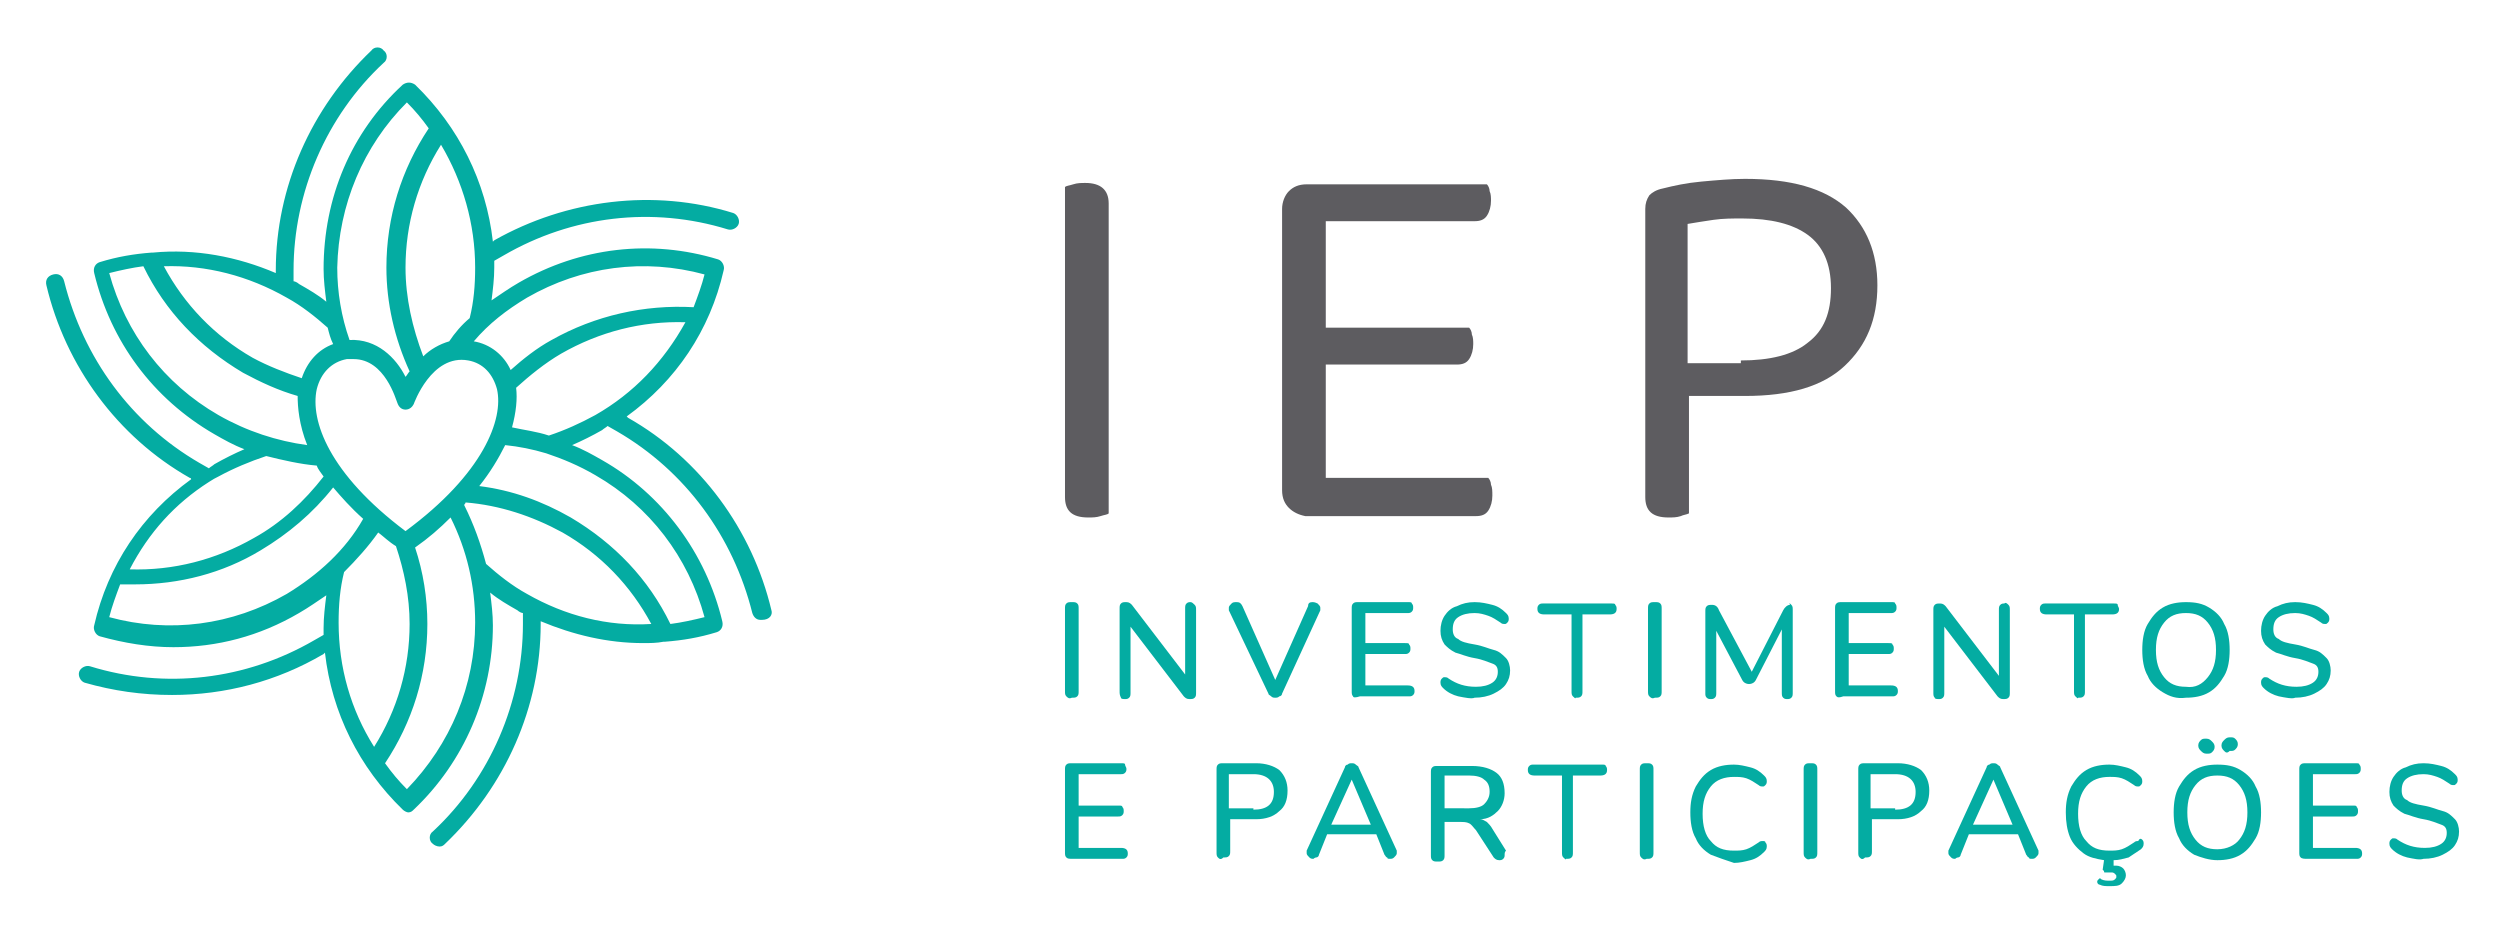 <?xml version="1.0" encoding="utf-8"?>
<!-- Generator: Adobe Illustrator 22.1.0, SVG Export Plug-In . SVG Version: 6.00 Build 0)  -->
<svg version="1.1" id="Capa_1" xmlns="http://www.w3.org/2000/svg" xmlns:xlink="http://www.w3.org/1999/xlink" x="0px" y="0px"
	 viewBox="0 0 183.1 68.1" style="enable-background:new 0 0 183.1 68.1;" xml:space="preserve">
<style type="text/css">
	.st0{fill:#04ACA2;}
	.st1{fill:#5D5C60;}
</style>
<g>
	<g>
		<g>
			<g>
				<g>
					<g>
						<path class="st0" d="M78.1,51c-0.1-0.1-0.1-0.2-0.1-0.4v-6c0-0.2,0-0.3,0.1-0.4c0.1-0.1,0.2-0.1,0.4-0.1c0.2,0,0.3,0,0.4,0.1
							c0.1,0.1,0.1,0.2,0.1,0.4v6c0,0.2,0,0.3-0.1,0.4c-0.1,0.1-0.2,0.1-0.4,0.1C78.3,51.2,78.2,51.1,78.1,51z"/>
						<path class="st0" d="M87.5,44.3c0.1,0.1,0.1,0.2,0.1,0.4v6c0,0.2,0,0.3-0.1,0.4c-0.1,0.1-0.2,0.1-0.4,0.1
							c-0.2,0-0.3-0.1-0.4-0.2l-3.9-5.1v4.8c0,0.2,0,0.3-0.1,0.4c-0.1,0.1-0.2,0.1-0.3,0.1s-0.3,0-0.3-0.1C82,50.9,82,50.8,82,50.6
							v-6c0-0.2,0-0.3,0.1-0.4c0.1-0.1,0.2-0.1,0.4-0.1c0.2,0,0.3,0.1,0.4,0.2l3.9,5.1v-4.8c0-0.2,0-0.3,0.1-0.4
							c0.1-0.1,0.2-0.1,0.3-0.1C87.3,44.1,87.4,44.2,87.5,44.3z"/>
						<path class="st0" d="M96.1,44.1c0.1,0,0.2,0,0.4,0.1c0.1,0.1,0.2,0.2,0.2,0.3c0,0,0,0.1,0,0.2l-2.8,6.1c0,0.1-0.1,0.2-0.2,0.2
							c-0.1,0.1-0.2,0.1-0.3,0.1c-0.1,0-0.2,0-0.3-0.1c-0.1-0.1-0.2-0.1-0.2-0.2L90,44.7c0-0.1,0-0.1,0-0.2c0-0.1,0.1-0.2,0.2-0.3
							c0.1-0.1,0.2-0.1,0.4-0.1c0.2,0,0.3,0.1,0.4,0.3l2.4,5.4l2.4-5.4C95.8,44.2,95.9,44.1,96.1,44.1z"/>
						<path class="st0" d="M99.1,51c-0.1-0.1-0.1-0.2-0.1-0.4v-6c0-0.2,0-0.3,0.1-0.4c0.1-0.1,0.2-0.1,0.4-0.1h3.6
							c0.2,0,0.3,0,0.3,0.1c0.1,0.1,0.1,0.2,0.1,0.3s0,0.2-0.1,0.3c-0.1,0.1-0.2,0.1-0.3,0.1h-3.1v2.2h2.9c0.2,0,0.3,0,0.3,0.1
							c0.1,0.1,0.1,0.2,0.1,0.3c0,0.1,0,0.2-0.1,0.3c-0.1,0.1-0.2,0.1-0.3,0.1h-2.9v2.3h3.1c0.3,0,0.5,0.1,0.5,0.4
							c0,0.1,0,0.2-0.1,0.3c-0.1,0.1-0.2,0.1-0.3,0.1h-3.6C99.3,51.1,99.1,51.1,99.1,51z"/>
						<path class="st0" d="M106.8,51c-0.4-0.1-0.8-0.3-1.1-0.6c-0.1-0.1-0.2-0.2-0.2-0.4c0-0.1,0-0.2,0.1-0.3
							c0.1-0.1,0.1-0.1,0.2-0.1c0.1,0,0.2,0,0.3,0.1c0.6,0.4,1.2,0.6,2,0.6c0.5,0,0.9-0.1,1.2-0.3c0.3-0.2,0.4-0.5,0.4-0.8
							c0-0.3-0.1-0.5-0.4-0.6c-0.3-0.1-0.7-0.3-1.3-0.4c-0.6-0.1-1-0.3-1.4-0.4c-0.4-0.2-0.6-0.4-0.8-0.6c-0.2-0.3-0.3-0.6-0.3-1
							c0-0.4,0.1-0.8,0.3-1.1c0.2-0.3,0.5-0.6,0.9-0.7c0.4-0.2,0.8-0.3,1.3-0.3c0.5,0,0.9,0.1,1.3,0.2c0.4,0.1,0.7,0.3,1,0.6
							c0.1,0.1,0.2,0.2,0.2,0.4c0,0.1,0,0.2-0.1,0.3c-0.1,0.1-0.1,0.1-0.2,0.1c-0.1,0-0.2,0-0.3-0.1c-0.3-0.2-0.6-0.4-0.9-0.5
							c-0.3-0.1-0.6-0.2-1-0.2c-0.5,0-0.9,0.1-1.2,0.3c-0.3,0.2-0.4,0.5-0.4,0.9c0,0.3,0.1,0.6,0.4,0.7c0.2,0.2,0.6,0.3,1.2,0.4
							c0.6,0.1,1,0.3,1.4,0.4c0.4,0.1,0.6,0.3,0.9,0.6c0.2,0.2,0.3,0.6,0.3,0.9c0,0.4-0.1,0.7-0.3,1c-0.2,0.3-0.5,0.5-0.9,0.7
							c-0.4,0.2-0.9,0.3-1.4,0.3C107.8,51.2,107.3,51.1,106.8,51z"/>
						<path class="st0" d="M115.2,51c-0.1-0.1-0.1-0.2-0.1-0.4V45h-2c-0.3,0-0.5-0.1-0.5-0.4c0-0.1,0-0.2,0.1-0.3
							c0.1-0.1,0.2-0.1,0.3-0.1h5c0.2,0,0.3,0,0.3,0.1c0.1,0.1,0.1,0.2,0.1,0.3c0,0.3-0.2,0.4-0.5,0.4h-2v5.6c0,0.2,0,0.3-0.1,0.4
							c-0.1,0.1-0.2,0.1-0.4,0.1C115.4,51.2,115.3,51.1,115.2,51z"/>
						<path class="st0" d="M120.8,51c-0.1-0.1-0.1-0.2-0.1-0.4v-6c0-0.2,0-0.3,0.1-0.4c0.1-0.1,0.2-0.1,0.4-0.1c0.2,0,0.3,0,0.4,0.1
							c0.1,0.1,0.1,0.2,0.1,0.4v6c0,0.2,0,0.3-0.1,0.4c-0.1,0.1-0.2,0.1-0.4,0.1C121,51.2,120.9,51.1,120.8,51z"/>
						<path class="st0" d="M131.2,44.3c0.1,0.1,0.1,0.2,0.1,0.4v6c0,0.2,0,0.3-0.1,0.4c-0.1,0.1-0.2,0.1-0.3,0.1
							c-0.1,0-0.2,0-0.3-0.1c-0.1-0.1-0.1-0.2-0.1-0.4v-4.6l-1.9,3.7c-0.1,0.2-0.3,0.3-0.5,0.3c-0.2,0-0.4-0.1-0.5-0.3l-1.9-3.6v4.5
							c0,0.2,0,0.3-0.1,0.4c-0.1,0.1-0.2,0.1-0.3,0.1c-0.1,0-0.2,0-0.3-0.1c-0.1-0.1-0.1-0.2-0.1-0.3v-6c0-0.2,0-0.3,0.1-0.4
							c0.1-0.1,0.2-0.1,0.4-0.1c0.2,0,0.4,0.1,0.5,0.4l2.4,4.5l2.3-4.5c0.1-0.2,0.3-0.4,0.5-0.4C131,44.1,131.1,44.2,131.2,44.3z"/>
						<path class="st0" d="M134.5,51c-0.1-0.1-0.1-0.2-0.1-0.4v-6c0-0.2,0-0.3,0.1-0.4c0.1-0.1,0.2-0.1,0.4-0.1h3.6
							c0.2,0,0.3,0,0.3,0.1c0.1,0.1,0.1,0.2,0.1,0.3s0,0.2-0.1,0.3c-0.1,0.1-0.2,0.1-0.3,0.1h-3.1v2.2h2.9c0.2,0,0.3,0,0.3,0.1
							c0.1,0.1,0.1,0.2,0.1,0.3c0,0.1,0,0.2-0.1,0.3c-0.1,0.1-0.2,0.1-0.3,0.1h-2.9v2.3h3.1c0.3,0,0.5,0.1,0.5,0.4
							c0,0.1,0,0.2-0.1,0.3c-0.1,0.1-0.2,0.1-0.3,0.1h-3.6C134.7,51.1,134.6,51.1,134.5,51z"/>
						<path class="st0" d="M147.1,44.3c0.1,0.1,0.1,0.2,0.1,0.4v6c0,0.2,0,0.3-0.1,0.4c-0.1,0.1-0.2,0.1-0.4,0.1
							c-0.2,0-0.3-0.1-0.4-0.2l-3.9-5.1v4.8c0,0.2,0,0.3-0.1,0.4c-0.1,0.1-0.2,0.1-0.3,0.1c-0.1,0-0.3,0-0.3-0.1
							c-0.1-0.1-0.1-0.2-0.1-0.4v-6c0-0.2,0-0.3,0.1-0.4c0.1-0.1,0.2-0.1,0.4-0.1c0.2,0,0.3,0.1,0.4,0.2l3.9,5.1v-4.8
							c0-0.2,0-0.3,0.1-0.4c0.1-0.1,0.2-0.1,0.3-0.1C146.9,44.1,147,44.2,147.1,44.3z"/>
						<path class="st0" d="M152,51c-0.1-0.1-0.1-0.2-0.1-0.4V45h-2c-0.3,0-0.5-0.1-0.5-0.4c0-0.1,0-0.2,0.1-0.3
							c0.1-0.1,0.2-0.1,0.3-0.1h5c0.2,0,0.3,0,0.3,0.1s0.1,0.2,0.1,0.3c0,0.3-0.2,0.4-0.5,0.4h-2v5.6c0,0.2,0,0.3-0.1,0.4
							c-0.1,0.1-0.2,0.1-0.4,0.1C152.2,51.2,152.1,51.1,152,51z"/>
						<path class="st0" d="M158.4,50.7c-0.5-0.3-0.9-0.7-1.1-1.2c-0.3-0.5-0.4-1.2-0.4-1.9c0-0.7,0.1-1.4,0.4-1.9
							c0.3-0.5,0.6-0.9,1.1-1.2c0.5-0.3,1.1-0.4,1.7-0.4c0.7,0,1.2,0.1,1.7,0.4c0.5,0.3,0.9,0.7,1.1,1.2c0.3,0.5,0.4,1.2,0.4,1.9
							c0,0.7-0.1,1.4-0.4,1.9c-0.3,0.5-0.6,0.9-1.1,1.2c-0.5,0.3-1.1,0.4-1.7,0.4C159.4,51.2,158.9,51,158.4,50.7z M161.7,49.6
							c0.4-0.5,0.6-1.1,0.6-2c0-0.9-0.2-1.5-0.6-2c-0.4-0.5-0.9-0.7-1.6-0.7c-0.7,0-1.2,0.2-1.6,0.7c-0.4,0.5-0.6,1.1-0.6,2
							c0,0.9,0.2,1.5,0.6,2c0.4,0.5,0.9,0.7,1.6,0.7C160.8,50.4,161.3,50.1,161.7,49.6z"/>
						<path class="st0" d="M166.9,51c-0.4-0.1-0.8-0.3-1.1-0.6c-0.1-0.1-0.2-0.2-0.2-0.4c0-0.1,0-0.2,0.1-0.3
							c0.1-0.1,0.1-0.1,0.2-0.1c0.1,0,0.2,0,0.3,0.1c0.6,0.4,1.2,0.6,2,0.6c0.5,0,0.9-0.1,1.2-0.3c0.3-0.2,0.4-0.5,0.4-0.8
							c0-0.3-0.1-0.5-0.4-0.6c-0.3-0.1-0.7-0.3-1.3-0.4c-0.6-0.1-1-0.3-1.4-0.4c-0.4-0.2-0.6-0.4-0.8-0.6c-0.2-0.3-0.3-0.6-0.3-1
							c0-0.4,0.1-0.8,0.3-1.1c0.2-0.3,0.5-0.6,0.9-0.7c0.4-0.2,0.8-0.3,1.3-0.3c0.5,0,0.9,0.1,1.3,0.2c0.4,0.1,0.7,0.3,1,0.6
							c0.1,0.1,0.2,0.2,0.2,0.4c0,0.1,0,0.2-0.1,0.3c-0.1,0.1-0.1,0.1-0.2,0.1c-0.1,0-0.2,0-0.3-0.1c-0.3-0.2-0.6-0.4-0.9-0.5
							c-0.3-0.1-0.6-0.2-1-0.2c-0.5,0-0.9,0.1-1.2,0.3c-0.3,0.2-0.4,0.5-0.4,0.9c0,0.3,0.1,0.6,0.4,0.7c0.2,0.2,0.6,0.3,1.2,0.4
							c0.6,0.1,1,0.3,1.4,0.4s0.6,0.3,0.9,0.6c0.2,0.2,0.3,0.6,0.3,0.9c0,0.4-0.1,0.7-0.3,1c-0.2,0.3-0.5,0.5-0.9,0.7
							c-0.4,0.2-0.9,0.3-1.4,0.3C167.9,51.2,167.4,51.1,166.9,51z"/>
						<path class="st0" d="M78.1,62.8c-0.1-0.1-0.1-0.2-0.1-0.4v-6c0-0.2,0-0.3,0.1-0.4c0.1-0.1,0.2-0.1,0.4-0.1h3.6
							c0.2,0,0.3,0,0.3,0.1s0.1,0.2,0.1,0.3s0,0.2-0.1,0.3c-0.1,0.1-0.2,0.1-0.3,0.1h-3.1V59h2.9c0.2,0,0.3,0,0.3,0.1
							c0.1,0.1,0.1,0.2,0.1,0.3s0,0.2-0.1,0.3c-0.1,0.1-0.2,0.1-0.3,0.1h-2.9v2.3h3.1c0.3,0,0.5,0.1,0.5,0.4c0,0.1,0,0.2-0.1,0.3
							c-0.1,0.1-0.2,0.1-0.3,0.1h-3.6C78.3,62.9,78.2,62.9,78.1,62.8z"/>
						<path class="st0" d="M89.2,62.8c-0.1-0.1-0.1-0.2-0.1-0.4v-6c0-0.2,0-0.3,0.1-0.4c0.1-0.1,0.2-0.1,0.4-0.1h2.4
							c0.7,0,1.3,0.2,1.7,0.5c0.4,0.4,0.6,0.9,0.6,1.5c0,0.7-0.2,1.2-0.6,1.5c-0.4,0.4-1,0.6-1.7,0.6h-1.9v2.3c0,0.2,0,0.3-0.1,0.4
							c-0.1,0.1-0.2,0.1-0.4,0.1C89.4,63,89.3,62.9,89.2,62.8z M91.8,59.3c1,0,1.5-0.4,1.5-1.3c0-0.8-0.5-1.3-1.5-1.3h-1.8v2.5H91.8
							z"/>
						<path class="st0" d="M102.3,62.5c0,0.1-0.1,0.2-0.2,0.3c-0.1,0.1-0.2,0.1-0.3,0.1c-0.1,0-0.2,0-0.2-0.1
							c-0.1,0-0.1-0.1-0.2-0.2l-0.6-1.5h-3.6l-0.6,1.5c0,0.1-0.1,0.2-0.2,0.2c-0.1,0-0.2,0.1-0.2,0.1c-0.1,0-0.2,0-0.3-0.1
							c-0.1-0.1-0.2-0.2-0.2-0.3c0-0.1,0-0.1,0-0.2l2.8-6.1c0-0.1,0.1-0.2,0.2-0.2c0.1-0.1,0.2-0.1,0.3-0.1s0.2,0,0.3,0.1
							c0.1,0.1,0.2,0.1,0.2,0.2l2.8,6.1C102.3,62.4,102.3,62.5,102.3,62.5z M97.5,60.4h2.9l-1.4-3.3L97.5,60.4z"/>
						<path class="st0" d="M110.2,62.6c0,0.1,0,0.2-0.1,0.3c-0.1,0.1-0.2,0.1-0.3,0.1c-0.2,0-0.3-0.1-0.4-0.2l-1.3-2
							c-0.2-0.2-0.3-0.4-0.5-0.5c-0.2-0.1-0.4-0.1-0.7-0.1h-1.1v2.4c0,0.2,0,0.3-0.1,0.4c-0.1,0.1-0.2,0.1-0.4,0.1
							c-0.2,0-0.3,0-0.4-0.1c-0.1-0.1-0.1-0.2-0.1-0.4v-6c0-0.2,0-0.3,0.1-0.4c0.1-0.1,0.2-0.1,0.4-0.1h2.5c0.8,0,1.4,0.2,1.8,0.5
							c0.4,0.3,0.6,0.8,0.6,1.5c0,0.5-0.2,1-0.5,1.3c-0.3,0.3-0.7,0.6-1.3,0.6c0.2,0,0.3,0.1,0.5,0.2c0.1,0.1,0.3,0.3,0.4,0.5l1,1.6
							C110.2,62.4,110.2,62.5,110.2,62.6z M107.6,59.2c0.5,0,0.9-0.1,1.1-0.3c0.2-0.2,0.4-0.5,0.4-0.9c0-0.4-0.1-0.7-0.4-0.9
							c-0.2-0.2-0.6-0.3-1.1-0.3h-1.8v2.4H107.6z"/>
						<path class="st0" d="M114.5,62.8c-0.1-0.1-0.1-0.2-0.1-0.4v-5.6h-2c-0.3,0-0.5-0.1-0.5-0.4c0-0.1,0-0.2,0.1-0.3
							c0.1-0.1,0.2-0.1,0.3-0.1h5c0.2,0,0.3,0,0.3,0.1c0.1,0.1,0.1,0.2,0.1,0.3c0,0.3-0.2,0.4-0.5,0.4h-2v5.6c0,0.2,0,0.3-0.1,0.4
							c-0.1,0.1-0.2,0.1-0.4,0.1C114.7,63,114.6,62.9,114.5,62.8z"/>
						<path class="st0" d="M120.2,62.8c-0.1-0.1-0.1-0.2-0.1-0.4v-6c0-0.2,0-0.3,0.1-0.4c0.1-0.1,0.2-0.1,0.4-0.1
							c0.2,0,0.3,0,0.4,0.1c0.1,0.1,0.1,0.2,0.1,0.4v6c0,0.2,0,0.3-0.1,0.4c-0.1,0.1-0.2,0.1-0.4,0.1
							C120.4,63,120.3,62.9,120.2,62.8z"/>
						<path class="st0" d="M125.3,62.6c-0.5-0.3-0.9-0.7-1.1-1.2c-0.3-0.5-0.4-1.2-0.4-1.9c0-0.7,0.1-1.3,0.4-1.9
							c0.3-0.5,0.6-0.9,1.1-1.2c0.5-0.3,1.1-0.4,1.7-0.4c0.4,0,0.8,0.1,1.2,0.2c0.4,0.1,0.7,0.3,1,0.6c0.1,0.1,0.2,0.2,0.2,0.4
							c0,0.1,0,0.2-0.1,0.3c-0.1,0.1-0.1,0.1-0.2,0.1c-0.1,0-0.2,0-0.3-0.1c-0.3-0.2-0.6-0.4-0.9-0.5c-0.3-0.1-0.6-0.1-0.9-0.1
							c-0.7,0-1.3,0.2-1.7,0.7c-0.4,0.5-0.6,1.1-0.6,2c0,0.9,0.2,1.6,0.6,2c0.4,0.5,0.9,0.7,1.7,0.7c0.3,0,0.6,0,0.9-0.1
							c0.3-0.1,0.6-0.3,0.9-0.5c0.1-0.1,0.2-0.1,0.3-0.1c0.1,0,0.2,0,0.2,0.1c0.1,0.1,0.1,0.2,0.1,0.3c0,0.2-0.1,0.3-0.2,0.4
							c-0.3,0.3-0.6,0.5-1,0.6c-0.4,0.1-0.8,0.2-1.2,0.2C126.4,63,125.8,62.8,125.3,62.6z"/>
						<path class="st0" d="M132.2,62.8c-0.1-0.1-0.1-0.2-0.1-0.4v-6c0-0.2,0-0.3,0.1-0.4c0.1-0.1,0.2-0.1,0.4-0.1
							c0.2,0,0.3,0,0.4,0.1c0.1,0.1,0.1,0.2,0.1,0.4v6c0,0.2,0,0.3-0.1,0.4s-0.2,0.1-0.4,0.1C132.4,63,132.3,62.9,132.2,62.8z"/>
						<path class="st0" d="M136.2,62.8c-0.1-0.1-0.1-0.2-0.1-0.4v-6c0-0.2,0-0.3,0.1-0.4c0.1-0.1,0.2-0.1,0.4-0.1h2.4
							c0.7,0,1.3,0.2,1.7,0.5c0.4,0.4,0.6,0.9,0.6,1.5c0,0.7-0.2,1.2-0.6,1.5c-0.4,0.4-1,0.6-1.7,0.6h-1.9v2.3c0,0.2,0,0.3-0.1,0.4
							c-0.1,0.1-0.2,0.1-0.4,0.1C136.4,63,136.3,62.9,136.2,62.8z M138.8,59.3c1,0,1.5-0.4,1.5-1.3c0-0.8-0.5-1.3-1.5-1.3h-1.8v2.5
							H138.8z"/>
						<path class="st0" d="M149.3,62.5c0,0.1-0.1,0.2-0.2,0.3c-0.1,0.1-0.2,0.1-0.3,0.1c-0.1,0-0.2,0-0.2-0.1
							c-0.1,0-0.1-0.1-0.2-0.2l-0.6-1.5h-3.6l-0.6,1.5c0,0.1-0.1,0.2-0.2,0.2c-0.1,0-0.2,0.1-0.2,0.1c-0.1,0-0.2,0-0.3-0.1
							c-0.1-0.1-0.2-0.2-0.2-0.3c0-0.1,0-0.1,0-0.2l2.8-6.1c0-0.1,0.1-0.2,0.2-0.2c0.1-0.1,0.2-0.1,0.3-0.1c0.1,0,0.2,0,0.3,0.1
							c0.1,0.1,0.2,0.1,0.2,0.2l2.8,6.1C149.3,62.4,149.3,62.5,149.3,62.5z M144.5,60.4h2.9l-1.4-3.3L144.5,60.4z"/>
						<path class="st0" d="M156.9,61.5c0.1,0.1,0.1,0.2,0.1,0.3c0,0.2-0.1,0.3-0.2,0.4c-0.3,0.2-0.6,0.4-0.9,0.6
							c-0.4,0.1-0.7,0.2-1.1,0.2l0,0.4c0.1,0,0.2,0,0.2,0c0.2,0,0.4,0.1,0.5,0.2c0.1,0.1,0.2,0.3,0.2,0.5c0,0.2-0.1,0.4-0.3,0.6
							c-0.2,0.2-0.5,0.2-0.9,0.2c-0.3,0-0.5,0-0.7-0.1c-0.1,0-0.2-0.1-0.2-0.2c0-0.1,0-0.1,0.1-0.2c0.1-0.1,0.1-0.1,0.2,0
							c0.2,0.1,0.4,0.1,0.6,0.1c0.2,0,0.3,0,0.4-0.1c0.1-0.1,0.1-0.1,0.1-0.2c0-0.1,0-0.1-0.1-0.2c0,0-0.1-0.1-0.2-0.1
							c-0.1,0-0.2,0-0.3,0c-0.1,0-0.2,0-0.2,0c-0.1,0-0.1,0-0.1-0.1c0,0-0.1-0.1-0.1-0.1l0.1-0.7c-0.6-0.1-1.1-0.2-1.5-0.5
							c-0.4-0.3-0.8-0.7-1-1.2s-0.3-1.1-0.3-1.8c0-0.7,0.1-1.3,0.4-1.9c0.3-0.5,0.6-0.9,1.1-1.2c0.5-0.3,1.1-0.4,1.7-0.4
							c0.4,0,0.8,0.1,1.2,0.2c0.4,0.1,0.7,0.3,1,0.6c0.1,0.1,0.2,0.2,0.2,0.4c0,0.1,0,0.2-0.1,0.3c-0.1,0.1-0.1,0.1-0.2,0.1
							c-0.1,0-0.2,0-0.3-0.1c-0.3-0.2-0.6-0.4-0.9-0.5c-0.3-0.1-0.6-0.1-0.9-0.1c-0.7,0-1.3,0.2-1.7,0.7c-0.4,0.5-0.6,1.1-0.6,2
							c0,0.9,0.2,1.6,0.6,2c0.4,0.5,0.9,0.7,1.7,0.7c0.3,0,0.6,0,0.9-0.1c0.3-0.1,0.6-0.3,0.9-0.5c0.1-0.1,0.2-0.1,0.3-0.1
							C156.7,61.4,156.8,61.4,156.9,61.5z"/>
						<path class="st0" d="M160.7,62.6c-0.5-0.3-0.9-0.7-1.1-1.2c-0.3-0.5-0.4-1.2-0.4-1.9c0-0.7,0.1-1.4,0.4-1.9
							c0.3-0.5,0.6-0.9,1.1-1.2c0.5-0.3,1.1-0.4,1.7-0.4c0.7,0,1.2,0.1,1.7,0.4c0.5,0.3,0.9,0.7,1.1,1.2c0.3,0.5,0.4,1.2,0.4,1.9
							c0,0.7-0.1,1.4-0.4,1.9c-0.3,0.5-0.6,0.9-1.1,1.2c-0.5,0.3-1.1,0.4-1.7,0.4C161.8,63,161.2,62.8,160.7,62.6z M164,61.5
							c0.4-0.5,0.6-1.1,0.6-2c0-0.9-0.2-1.5-0.6-2c-0.4-0.5-0.9-0.7-1.6-0.7c-0.7,0-1.2,0.2-1.6,0.7c-0.4,0.5-0.6,1.1-0.6,2
							c0,0.9,0.2,1.5,0.6,2c0.4,0.5,0.9,0.7,1.6,0.7C163.1,62.2,163.7,61.9,164,61.5z M161.2,55c-0.1-0.1-0.2-0.2-0.2-0.4
							c0-0.2,0.1-0.3,0.2-0.4c0.1-0.1,0.2-0.1,0.4-0.1c0.2,0,0.3,0.1,0.4,0.2c0.1,0.1,0.2,0.2,0.2,0.4s-0.1,0.3-0.2,0.4
							c-0.1,0.1-0.2,0.1-0.4,0.1C161.4,55.2,161.3,55.1,161.2,55z M162.9,55c-0.1-0.1-0.2-0.2-0.2-0.4s0.1-0.3,0.2-0.4
							c0.1-0.1,0.2-0.2,0.4-0.2c0.2,0,0.3,0,0.4,0.1c0.1,0.1,0.2,0.2,0.2,0.4c0,0.2-0.1,0.3-0.2,0.4c-0.1,0.1-0.2,0.1-0.4,0.1
							C163.1,55.2,163,55.1,162.9,55z"/>
						<path class="st0" d="M168.5,62.8c-0.1-0.1-0.1-0.2-0.1-0.4v-6c0-0.2,0-0.3,0.1-0.4c0.1-0.1,0.2-0.1,0.4-0.1h3.6
							c0.2,0,0.3,0,0.3,0.1c0.1,0.1,0.1,0.2,0.1,0.3s0,0.2-0.1,0.3c-0.1,0.1-0.2,0.1-0.3,0.1h-3.1V59h2.9c0.2,0,0.3,0,0.3,0.1
							c0.1,0.1,0.1,0.2,0.1,0.3s0,0.2-0.1,0.3c-0.1,0.1-0.2,0.1-0.3,0.1h-2.9v2.3h3.1c0.3,0,0.5,0.1,0.5,0.4c0,0.1,0,0.2-0.1,0.3
							c-0.1,0.1-0.2,0.1-0.3,0.1h-3.6C168.8,62.9,168.6,62.9,168.5,62.8z"/>
						<path class="st0" d="M176.3,62.8c-0.4-0.1-0.8-0.3-1.1-0.6c-0.1-0.1-0.2-0.2-0.2-0.4c0-0.1,0-0.2,0.1-0.3
							c0.1-0.1,0.1-0.1,0.2-0.1c0.1,0,0.2,0,0.3,0.1c0.6,0.4,1.2,0.6,2,0.6c0.5,0,0.9-0.1,1.2-0.3c0.3-0.2,0.4-0.5,0.4-0.8
							c0-0.3-0.1-0.5-0.4-0.6c-0.3-0.1-0.7-0.3-1.3-0.4c-0.6-0.1-1-0.3-1.4-0.4c-0.4-0.2-0.6-0.4-0.8-0.6c-0.2-0.3-0.3-0.6-0.3-1
							c0-0.4,0.1-0.8,0.3-1.1c0.2-0.3,0.5-0.6,0.9-0.7c0.4-0.2,0.8-0.3,1.3-0.3c0.5,0,0.9,0.1,1.3,0.2c0.4,0.1,0.7,0.3,1,0.6
							c0.1,0.1,0.2,0.2,0.2,0.4c0,0.1,0,0.2-0.1,0.3c-0.1,0.1-0.1,0.1-0.2,0.1c-0.1,0-0.2,0-0.3-0.1c-0.3-0.2-0.6-0.4-0.9-0.5
							c-0.3-0.1-0.6-0.2-1-0.2c-0.5,0-0.9,0.1-1.2,0.3c-0.3,0.2-0.4,0.5-0.4,0.9c0,0.3,0.1,0.6,0.4,0.7c0.2,0.2,0.6,0.3,1.2,0.4
							c0.6,0.1,1,0.3,1.4,0.4s0.6,0.3,0.9,0.6c0.2,0.2,0.3,0.6,0.3,0.9c0,0.4-0.1,0.7-0.3,1c-0.2,0.3-0.5,0.5-0.9,0.7
							c-0.4,0.2-0.9,0.3-1.4,0.3C177.2,63,176.8,62.9,176.3,62.8z"/>
					</g>
				</g>
				<g>
					<path class="st1" d="M80.6,37.8c-0.3,0.1-0.6,0.1-0.9,0.1c-1.2,0-1.7-0.5-1.7-1.5V13.7c0.1-0.1,0.3-0.1,0.6-0.2
						c0.3-0.1,0.6-0.1,0.9-0.1c1.1,0,1.7,0.5,1.7,1.5v22.7C81.1,37.7,80.9,37.7,80.6,37.8z"/>
					<path class="st1" d="M94.4,37.2c-0.3-0.3-0.5-0.7-0.5-1.3V15.3c0-0.5,0.2-1,0.5-1.3c0.3-0.3,0.7-0.5,1.3-0.5h13.2
						c0.1,0.1,0.2,0.3,0.2,0.5c0.1,0.2,0.1,0.5,0.1,0.7c0,0.4-0.1,0.8-0.3,1.1c-0.2,0.3-0.5,0.4-0.9,0.4H97.1V24h10.5
						c0.1,0.1,0.2,0.3,0.2,0.5c0.1,0.2,0.1,0.5,0.1,0.7c0,0.4-0.1,0.8-0.3,1.1c-0.2,0.3-0.5,0.4-0.9,0.4h-9.6V35H109
						c0.1,0.1,0.2,0.3,0.2,0.5c0.1,0.2,0.1,0.5,0.1,0.8c0,0.4-0.1,0.8-0.3,1.1c-0.2,0.3-0.5,0.4-0.9,0.4H95.6
						C95.1,37.7,94.7,37.5,94.4,37.2z"/>
					<path class="st1" d="M123.7,29.1v8.5c-0.2,0.1-0.4,0.1-0.6,0.2c-0.3,0.1-0.6,0.1-0.9,0.1c-1.2,0-1.7-0.5-1.7-1.5V15.3
						c0-0.4,0.1-0.7,0.3-1c0.2-0.2,0.5-0.4,1-0.5c0.8-0.2,1.7-0.4,2.8-0.5c1.1-0.1,2.2-0.2,3.2-0.2c3.4,0,5.8,0.7,7.4,2.1
						c1.5,1.4,2.3,3.3,2.3,5.7c0,2.5-0.8,4.4-2.4,5.9c-1.6,1.5-4,2.2-7.3,2.2H123.7z M127.5,26.4c2.1,0,3.8-0.4,4.9-1.3
						c1.2-0.9,1.7-2.2,1.7-4c0-1.8-0.6-3.1-1.7-3.9c-1.1-0.8-2.7-1.2-4.8-1.2c-0.7,0-1.4,0-2.1,0.1c-0.7,0.1-1.3,0.2-1.9,0.3v10.2
						H127.5z"/>
				</g>
			</g>
		</g>
		<path class="st0" d="M56.5,44.7c-1.4-5.9-5.2-11.1-10.5-14.1c0,0-0.1-0.1-0.1-0.1c3.6-2.6,6.1-6.3,7.1-10.7
			c0.1-0.3-0.1-0.7-0.4-0.8c-4.9-1.5-10.1-0.9-14.6,1.7c-0.7,0.4-1.4,0.9-2,1.3c0.1-0.8,0.2-1.6,0.2-2.4c0-0.2,0-0.3,0-0.5
			c0.2-0.1,0.5-0.3,0.7-0.4c5-2.9,10.9-3.6,16.4-1.9c0.3,0.1,0.7-0.1,0.8-0.4c0.1-0.3-0.1-0.7-0.4-0.8c-5.8-1.8-12.2-1-17.5,2
			c0,0-0.1,0.1-0.1,0.1c-0.5-4.4-2.5-8.4-5.7-11.5c-0.3-0.2-0.6-0.2-0.9,0c-3.8,3.5-5.8,8.3-5.8,13.5c0,0.8,0.1,1.6,0.2,2.4
			c-0.6-0.5-1.3-0.9-2-1.3c-0.1-0.1-0.3-0.2-0.4-0.2c0-0.3,0-0.5,0-0.8c0-5.7,2.4-11.3,6.6-15.2c0.3-0.2,0.3-0.7,0-0.9
			c-0.2-0.3-0.7-0.3-0.9,0c-4.4,4.2-7,10-7,16.1c0,0.1,0,0.1,0,0.2c-2.8-1.2-5.9-1.8-9-1.5c0,0,0,0-0.1,0c-1.3,0.1-2.5,0.3-3.8,0.7
			c-0.3,0.1-0.5,0.4-0.4,0.8c1.2,5,4.3,9.2,8.8,11.8c0.7,0.4,1.4,0.8,2.2,1.1c-0.7,0.3-1.5,0.7-2.2,1.1c-0.1,0.1-0.3,0.2-0.4,0.3
			c-0.2-0.1-0.5-0.3-0.7-0.4c-5-2.9-8.5-7.7-9.9-13.3c-0.1-0.4-0.4-0.6-0.8-0.5c-0.4,0.1-0.6,0.4-0.5,0.8
			c1.4,5.9,5.2,11.1,10.5,14.1c0,0,0.1,0,0.1,0.1c-3.6,2.6-6.1,6.3-7.1,10.7c-0.1,0.3,0.1,0.7,0.4,0.8c1.8,0.5,3.6,0.8,5.4,0.8
			c3.2,0,6.3-0.8,9.2-2.5c0.7-0.4,1.4-0.9,2-1.3c-0.1,0.8-0.2,1.6-0.2,2.4c0,0.2,0,0.3,0,0.5c-0.2,0.1-0.5,0.3-0.7,0.4
			c-5,2.9-10.9,3.6-16.4,1.9c-0.3-0.1-0.7,0.1-0.8,0.4c-0.1,0.3,0.1,0.7,0.4,0.8c2.1,0.6,4.2,0.9,6.4,0.9c3.9,0,7.7-1,11.1-3
			c0,0,0.1-0.1,0.1-0.1c0.5,4.4,2.5,8.4,5.7,11.5c0.1,0.1,0.3,0.2,0.4,0.2c0.2,0,0.3-0.1,0.4-0.2c3.7-3.5,5.8-8.4,5.8-13.5
			c0-0.8-0.1-1.6-0.2-2.4c0.6,0.5,1.3,0.9,2,1.3c0.1,0.1,0.3,0.2,0.4,0.2c0,0.3,0,0.5,0,0.8c0,5.7-2.4,11.3-6.6,15.2
			c-0.3,0.2-0.3,0.7,0,0.9c0.1,0.1,0.3,0.2,0.5,0.2c0.2,0,0.3-0.1,0.4-0.2c4.4-4.2,7-10,7-16.1c0-0.1,0-0.1,0-0.2
			c2.4,1,4.9,1.6,7.5,1.6c0.5,0,1,0,1.5-0.1c0,0,0,0,0,0c0,0,0.1,0,0.1,0c1.3-0.1,2.5-0.3,3.8-0.7c0.3-0.1,0.5-0.4,0.4-0.8
			c-1.2-5-4.4-9.3-8.8-11.8c-0.7-0.4-1.4-0.8-2.2-1.1c0.7-0.3,1.5-0.7,2.2-1.1c0.1-0.1,0.3-0.2,0.4-0.3c0.2,0.1,0.5,0.3,0.7,0.4
			c5,2.9,8.5,7.7,9.9,13.3c0.1,0.3,0.3,0.5,0.6,0.5c0,0,0.1,0,0.1,0C56.4,45.4,56.6,45,56.5,44.7z M38.6,21.8c4-2.3,8.6-2.9,13-1.7
			c-0.2,0.8-0.5,1.6-0.8,2.4c-3.6-0.2-7.2,0.6-10.4,2.4c-1.1,0.6-2.1,1.4-3,2.2c-0.5-1.1-1.5-1.9-2.7-2.1
			C35.8,23.7,37.1,22.7,38.6,21.8z M29.7,38.9c-5.6-4.2-7-8.1-6.5-10.4c0.3-1.2,1.1-2,2.2-2.2c0.2,0,0.4,0,0.5,0
			c2.3,0,3.1,3,3.2,3.2c0.1,0.3,0.3,0.5,0.6,0.5c0.3,0,0.5-0.2,0.6-0.4c0,0,1.3-3.7,4-3.2c1.1,0.2,1.8,1,2.1,2.1
			C36.9,30.7,35.4,34.7,29.7,38.9z M34.8,19.6c0,1.3-0.1,2.5-0.4,3.7c-0.6,0.5-1.1,1.1-1.5,1.7c-0.7,0.2-1.4,0.6-1.9,1.1
			c-0.8-2.1-1.3-4.3-1.3-6.5c0-3.2,0.9-6.3,2.6-9C33.9,13.3,34.8,16.4,34.8,19.6z M29.8,7.5c0.6,0.6,1.1,1.2,1.6,1.9
			c-2,3-3.1,6.5-3.1,10.2c0,2.6,0.6,5.2,1.7,7.6c-0.1,0.1-0.2,0.3-0.3,0.4c-0.7-1.4-2.1-2.8-4.1-2.7c-0.6-1.7-0.9-3.5-0.9-5.3
			C24.8,15,26.6,10.7,29.8,7.5z M21,21.8c1.1,0.6,2.1,1.4,3,2.2c0.1,0.4,0.2,0.8,0.4,1.2c-1.1,0.4-1.9,1.3-2.3,2.5
			c-1.2-0.4-2.5-0.9-3.6-1.5c-2.8-1.6-5-3.9-6.5-6.7C15.1,19.4,18.2,20.2,21,21.8z M16,30.4c-4-2.3-6.8-6-8-10.4
			c0.8-0.2,1.7-0.4,2.5-0.5c1.6,3.3,4.1,5.9,7.3,7.8c1.3,0.7,2.6,1.3,4,1.7c0,0.8,0.1,2.1,0.7,3.6C20.3,32.3,18.1,31.6,16,30.4z
			 M15.3,35.3C15.3,35.3,15.3,35.3,15.3,35.3c0.3-0.2,0.5-0.3,0.7-0.4c1.1-0.6,2.3-1.1,3.5-1.5c1.2,0.3,2.5,0.6,3.7,0.7
			c0.1,0.3,0.3,0.5,0.5,0.8c-1.4,1.8-3.1,3.4-5.1,4.5c-2.8,1.6-5.9,2.4-9.1,2.3C10.9,39,12.8,36.9,15.3,35.3z M21,43.5
			c-4,2.3-8.6,2.9-13,1.7c0.2-0.8,0.5-1.6,0.8-2.4c0.4,0,0.8,0,1.1,0c3.2,0,6.4-0.8,9.2-2.5c2-1.2,3.8-2.7,5.3-4.6
			c0.6,0.7,1.3,1.5,2.2,2.3C25.3,40.3,23.3,42.1,21,43.5z M24.8,45.6c0-1.3,0.1-2.5,0.4-3.7C26.1,41,27,40,27.7,39
			c0.4,0.3,0.8,0.7,1.3,1c0.6,1.8,1,3.7,1,5.7c0,3.2-0.9,6.3-2.6,9C25.7,52,24.8,48.9,24.8,45.6z M29.8,57.8
			c-0.6-0.6-1.1-1.2-1.6-1.9c2-3,3.1-6.5,3.1-10.2c0-1.9-0.3-3.8-0.9-5.6c1-0.7,1.8-1.4,2.6-2.2c1.2,2.4,1.8,5,1.8,7.7
			C34.8,50.2,33,54.5,29.8,57.8z M38.6,43.5c-1.1-0.6-2.1-1.4-3-2.2c-0.4-1.5-0.9-2.9-1.6-4.3c0-0.1,0.1-0.1,0.1-0.2
			c2.5,0.2,4.9,1,7.1,2.2c2.8,1.6,5,3.9,6.5,6.7C44.5,45.9,41.4,45.1,38.6,43.5z M43.6,34.8c4,2.3,6.8,6,8,10.4
			c-0.8,0.2-1.7,0.4-2.5,0.5c-1.6-3.3-4.1-5.9-7.3-7.8c-2.1-1.2-4.3-2-6.7-2.3c0.8-1,1.4-2,1.9-3c1,0.1,2,0.3,3,0.6c0,0,0,0,0,0
			C41.2,33.6,42.4,34.1,43.6,34.8z M43.6,30.4c-1.1,0.6-2.2,1.1-3.4,1.5c-0.9-0.3-1.8-0.4-2.7-0.6c0.3-1.1,0.4-2.1,0.3-2.9
			c1-0.9,2.1-1.8,3.3-2.5c2.8-1.6,5.9-2.4,9.1-2.3C48.6,26.5,46.4,28.8,43.6,30.4z"/>
	</g>
</g>
</svg>
